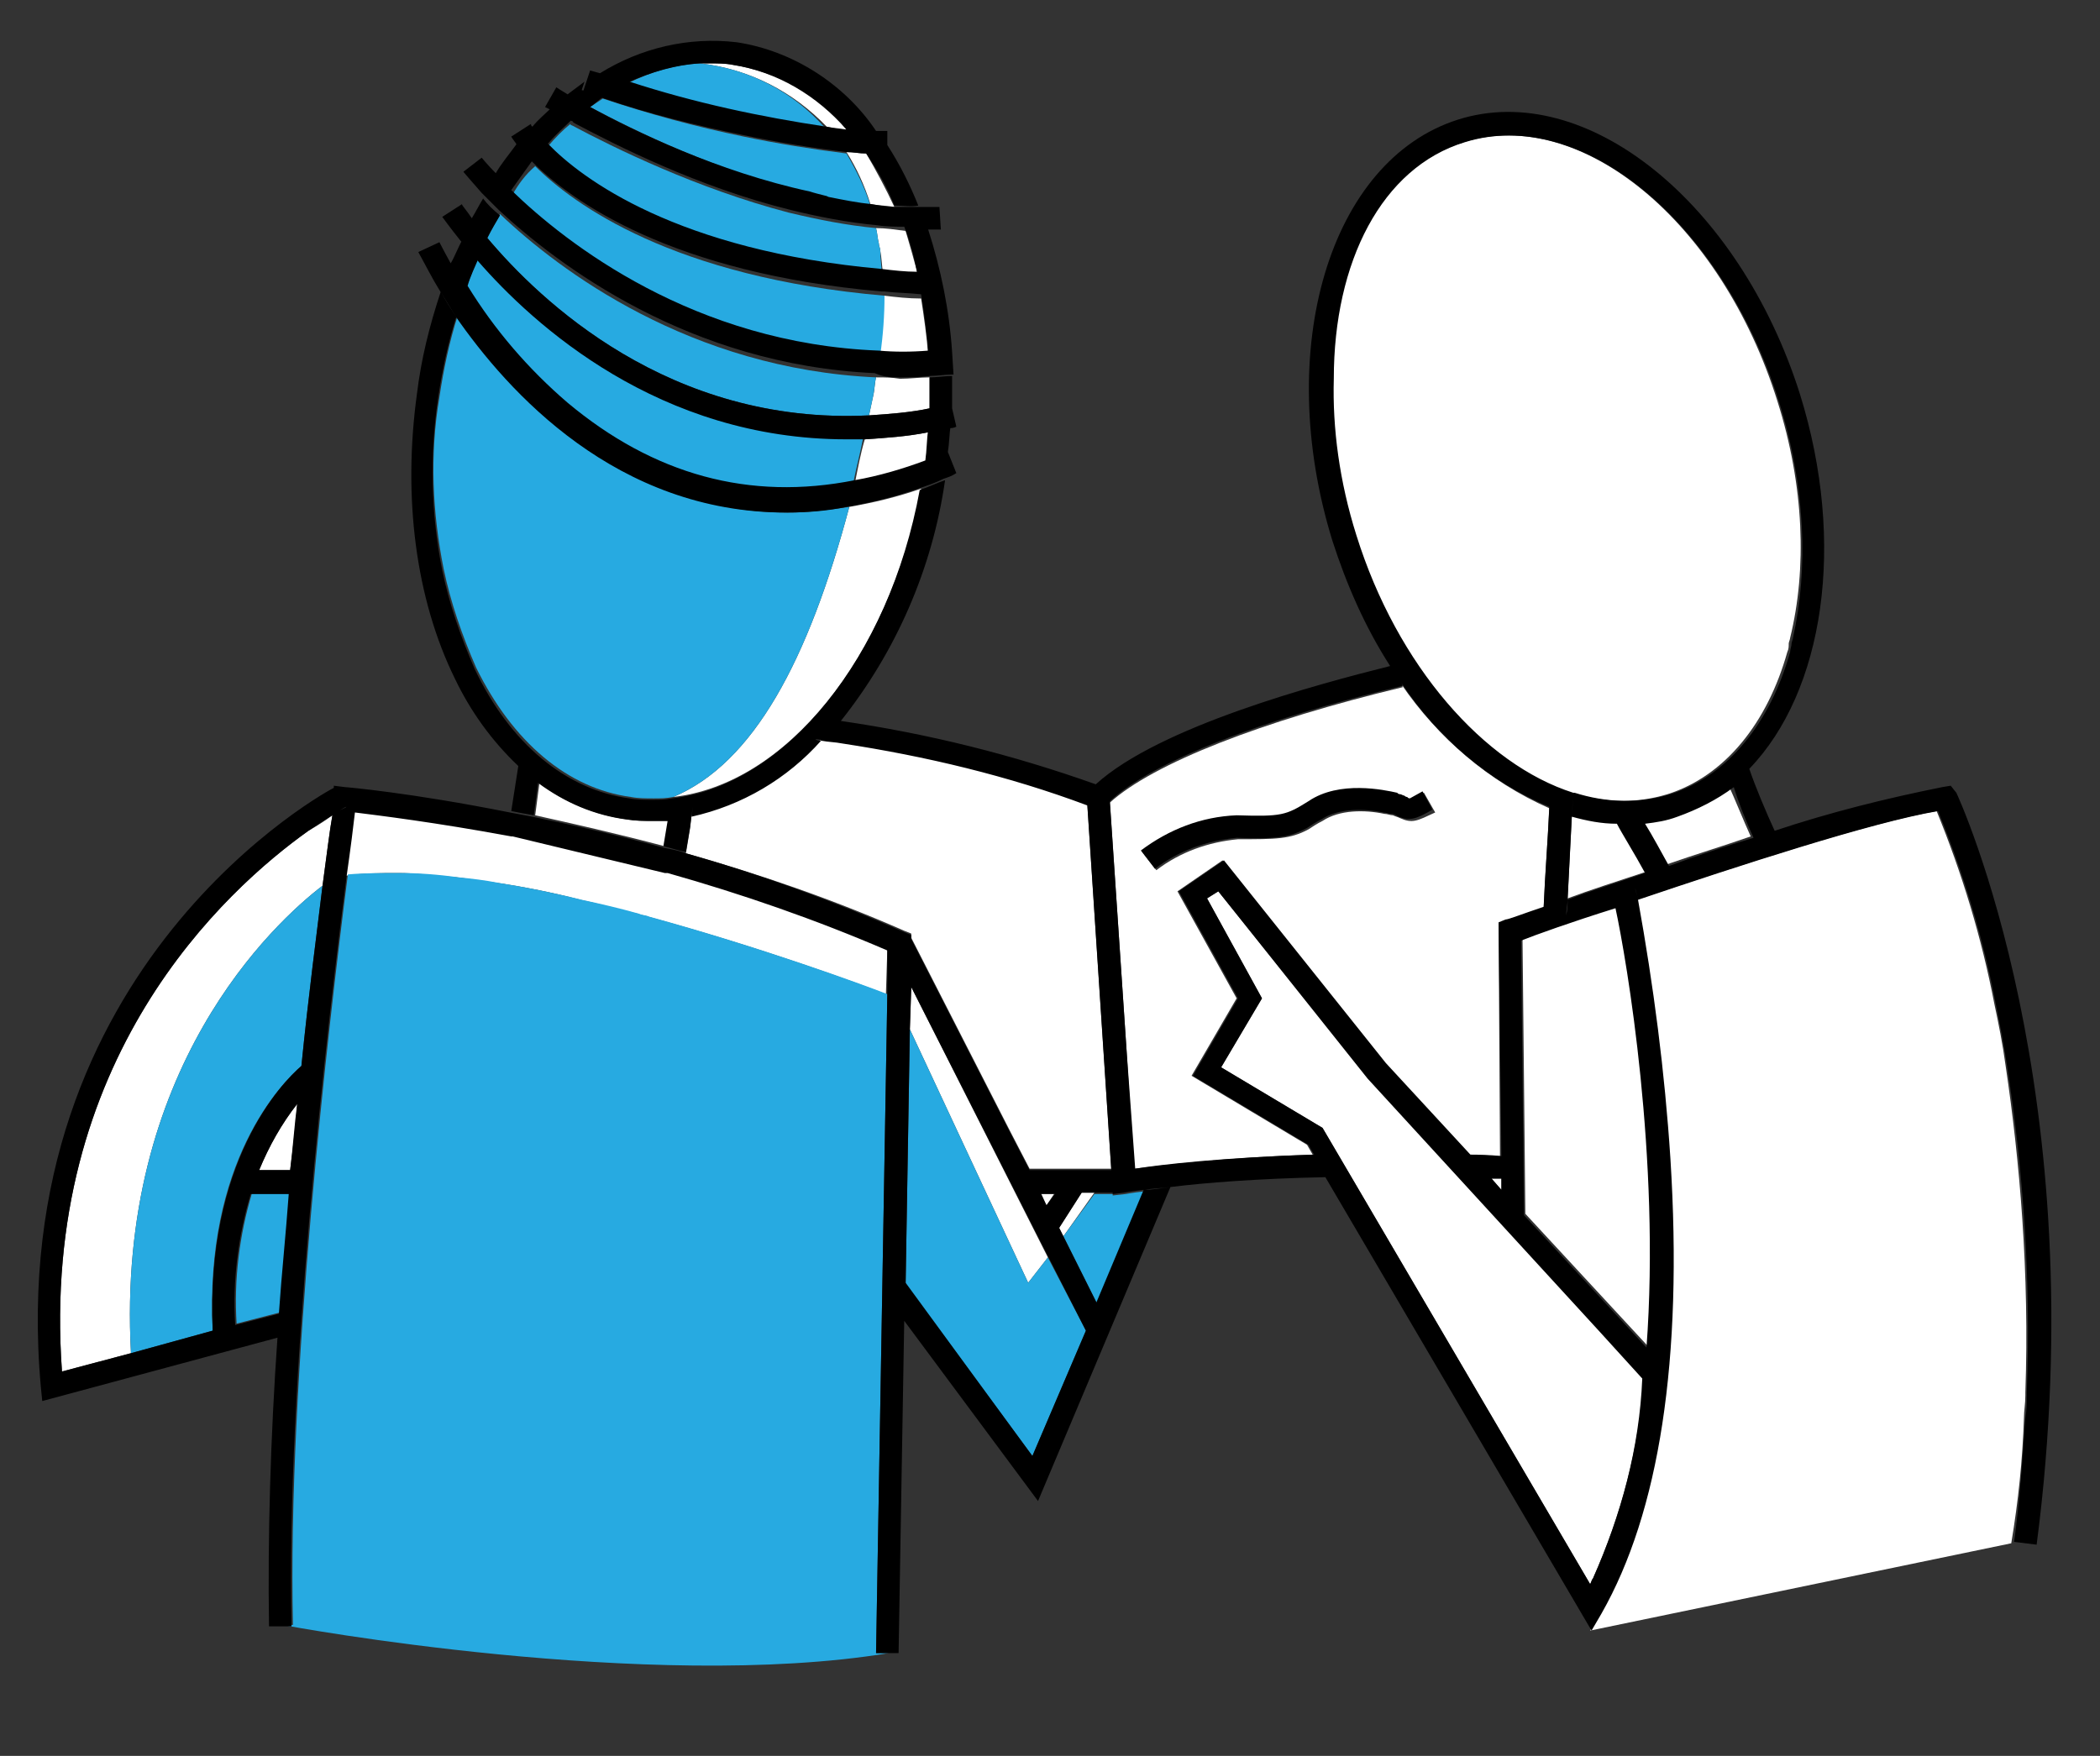 <?xml version="1.0" encoding="utf-8"?>
<!-- Generator: Adobe Illustrator 27.9.0, SVG Export Plug-In . SVG Version: 6.00 Build 0)  -->
<svg version="1.1" id="Layer_1" xmlns="http://www.w3.org/2000/svg" xmlns:xlink="http://www.w3.org/1999/xlink" x="0px" y="0px"
	 viewBox="0 0 149.1 124.7" style="enable-background:new 0 0 149.1 124.7;" xml:space="preserve">
<rect x="0" y="0" width="149.1" height="124.7" fill="#333333" stroke="none"/>
<style type="text/css">
	.st0{fill:none;}
	.st1{fill:#FFFFFF;}
	.st2{fill:#27AAE1;}
</style>
<g>
	<path class="st0" d="M100.2,56.7L100.2,56.7l0.9-0.5l0,0L100.2,56.7c-0.1,0-0.1,0-0.2-0.1c-0.1,0-0.1,0-0.2-0.1
		c0.1,0,0.1,0,0.2,0.1C100.1,56.6,100.1,56.7,100.2,56.7z"/>
	<path class="st0" d="M104.1,82L104.1,82c0.1,0,0.2,0,0.3,0l0,0C104.3,82,104.2,82,104.1,82z"/>
	<polygon class="st0" points="74.3,85.6 74.3,85.6 73.9,84.7 	"/>
	<path class="st0" d="M110,57.4c-0.1,2.3-0.3,4.7-0.4,7.1c0,0,0,0,0,0l0,0C109.7,62,109.9,59.7,110,57.4C110,57.4,110,57.4,110,57.4
		c-4.3-1.9-7.9-5-10.5-8.9l0,0C102.1,52.4,105.7,55.5,110,57.4z"/>
	<polygon class="st0" points="80.5,83 80.5,83 80,74.8 	"/>
	<polygon class="st0" points="73.7,86.6 73.7,86.6 74,86 	"/>
	<path class="st0" d="M118.4,61.4c2-0.7,4-1.3,6.1-2c0.5-0.2,1-0.3,1.5-0.5c-0.5,0.2-1,0.3-1.5,0.5
		C122.4,60.1,120.4,60.8,118.4,61.4C118.4,61.4,118.4,61.4,118.4,61.4z"/>
	<path class="st0" d="M124.5,59.5c-0.5-1.1-1.1-2.6-1.6-3.7C123.4,56.9,124,58.4,124.5,59.5z"/>
	<path class="st0" d="M21.9,59C16,63.2,2.8,75.2,4.4,97.4l0,0C2.8,75.2,16,63.2,21.9,59z"/>
	<polygon class="st0" points="77.1,94.5 73.3,103.4 64.3,91.2 64.6,73.1 64.6,73.1 64.6,73.1 64.3,91.2 64.3,91.2 73.3,103.4 
		77.1,94.6 	"/>
	<path class="st0" d="M23.6,57.9C23.6,57.9,23.6,57.9,23.6,57.9c-0.2,1.1-0.4,2.8-0.7,5C19.5,65.5,8.2,75.9,9.3,96.1l0,0
		C8.2,75.9,19.5,65.5,22.9,62.9c0,0,0,0,0,0C23.2,60.7,23.4,59,23.6,57.9c0.6-0.4,0.9-0.6,1-0.6l0,0C24.5,57.3,24.1,57.5,23.6,57.9z
		"/>
	<polygon class="st0" points="110.1,56.2 110.1,56.2 111.5,56.3 111.5,56.3 	"/>
	<path class="st0" d="M114.8,58.5L114.8,58.5c-1.1-0.1-2.2-0.2-3.2-0.5c0-0.5,0.1-1.1,0.1-1.6h0c0,0.5-0.1,1.1-0.1,1.6
		c-0.1,1.9-0.2,3.9-0.3,5.9c0,0.4,0,0.7-0.1,1.1l0,0.3l0,0l0-0.3c0-0.4,0-0.7,0.1-1.1c0.1-2,0.2-4,0.3-5.9v0
		C112.6,58.2,113.7,58.4,114.8,58.5c0.3,0.6,1.3,2.2,2,3.5c0,0,0,0,0,0C116.1,60.7,115.2,59,114.8,58.5z"/>
	<path class="st0" d="M127.1,45.7c0,0.2-0.1,0.4-0.1,0.6C127,46.1,127,45.9,127.1,45.7z"/>
	<polygon class="st0" points="73,91.1 74.4,89.3 74.4,89.3 74.4,89.3 73,91.1 	"/>
	<path class="st0" d="M103.9,10.1c8.3-2.6,18.3,5.7,22.3,18.4c1.9,6,2.1,11.9,1,16.8c1.1-4.9,0.9-10.8-1-16.8
		C122.2,15.8,112.3,7.5,103.9,10.1c-5.8,1.8-9.3,8.5-9.4,16.8C94.7,18.6,98.1,11.9,103.9,10.1z"/>
	<path class="st0" d="M107.5,83.8l0.1-1.6l-0.2,0c-0.1,0-0.2,0-0.3,0c0.1,0,0.2,0,0.3,0l0.2,0L107.5,83.8L107.5,83.8z"/>
	<path class="st0" d="M87.9,59.6C87.9,59.6,87.9,59.6,87.9,59.6c2.7,0.1,3.7,0,5-0.7C91.6,59.6,90.6,59.7,87.9,59.6z"/>
	<path class="st0" d="M98.4,57.8c0.2,0,0.4,0.1,0.6,0.1c0.2,0,0.3,0.1,0.5,0.2l0,0c-0.2-0.1-0.3-0.1-0.5-0.2
		C98.8,57.9,98.6,57.9,98.4,57.8z"/>
	<polygon class="st0" points="106.4,65.6 106.4,65.6 106.6,82.1 106.6,82.1 	"/>
	<path class="st0" d="M87.9,58c3.2,0.1,3.5,0,5.1-1c2.2-1.5,5.4-0.8,6.3-0.6c0.1,0,0.1,0,0.2,0.1c-0.1,0-0.1-0.1-0.2-0.1
		c-0.9-0.2-4.1-0.9-6.3,0.6C91.5,58,91.1,58.1,87.9,58c-2.5,0.1-4.8,1-6.8,2.5l1,1.3c0,0,0,0,0,0l-1-1.3C83.1,59,85.5,58.1,87.9,58z
		"/>
	<path class="st0" d="M122.9,55.8C122.9,55.8,122.9,55.8,122.9,55.8c-1.2,0.9-2.5,1.7-4,2.1c-0.7,0.2-1.5,0.4-2.3,0.5
		c-0.3-0.6-0.6-1-0.6-1l-1.4,0.8l0,0l1.4-0.8l0.6,1c0.8-0.1,1.5-0.2,2.3-0.5C120.4,57.5,121.7,56.7,122.9,55.8z"/>
	<path class="st0" d="M35.4,62.8c-1-0.2-1.9-0.3-2.9-0.4C33.4,62.5,34.4,62.6,35.4,62.8z"/>
	<polygon class="st0" points="46.4,58.3 46.4,58.3 46.4,58.3 	"/>
	<path class="st0" d="M48.7,60.6c5.3,1.5,10.5,3.4,15.5,5.6l0.5,0.2l0,0.3l-0.1-0.2l0,0l0.1,0.2l7,13.7l-7-13.7l0-0.3l-0.5-0.2
		C59.2,63.9,54,62.1,48.7,60.6L48.7,60.6c-0.5-0.2-1.1-0.3-1.6-0.4l0.1-0.6l-0.1,0.6C47.7,60.3,48.2,60.4,48.7,60.6z"/>
	<path class="st0" d="M63,70.6L63,70.6c-1.8-0.7-8.9-3.3-16.9-5.5C54.2,67.3,61.2,69.9,63,70.6z"/>
	<path class="st0" d="M45.4,64.9c-1.4-0.4-2.7-0.7-4.1-1C42.7,64.2,44.1,64.6,45.4,64.9z"/>
	<path class="st0" d="M47.3,61.9l-10.8-2.6c0,0,0,0,0,0L47.3,61.9C47.3,61.9,47.3,61.9,47.3,61.9z"/>
	<path class="st0" d="M15.2,95.2L15.2,95.2c0-0.2,0-0.5,0-0.7l0,0C15.1,94.7,15.2,95,15.2,95.2z"/>
	<path class="st0" d="M58.4,52.6c-0.1,0-0.3,0-0.4-0.1l0,0C58.1,52.6,58.2,52.6,58.4,52.6C58.4,52.6,58.4,52.6,58.4,52.6
		C58.4,52.6,58.4,52.6,58.4,52.6z"/>
	<polygon class="st0" points="49.1,58 49.2,57.5 49.2,57.5 49.1,58 49,58.8 49.1,58 	"/>
	<path class="st0" d="M77.2,57.2c-5.6-2-11.5-3.5-17.4-4.4C65.7,53.7,71.6,55.2,77.2,57.2L77.2,57.2z"/>
	<polygon class="st0" points="20.4,93.1 20.4,93.3 20.4,93.1 	"/>
	<polygon class="st0" points="58.1,51 58.1,51.2 58.1,51 	"/>
	<polygon class="st0" points="17.2,84.7 17.2,84.8 17.9,84.8 17.9,84.7 	"/>
	<polygon class="st0" points="21.4,84.7 20.5,84.7 20.5,84.8 21.4,84.8 21.4,83.1 21.4,83.1 	"/>
	<path class="st0" d="M32.5,62.3c-1.4-0.2-2.8-0.3-4.1-0.3C29.7,62.1,31,62.2,32.5,62.3z"/>
	<path class="st0" d="M21.9,77.5c0.3-0.3,0.5-0.5,0.8-0.8l0,0C22.4,77,22.1,77.3,21.9,77.5z"/>
	<path class="st0" d="M24.6,62.1c0.3-2.1,0.5-3.7,0.6-4.6c0,0,0,0,0,0C25.1,58.4,24.9,60,24.6,62.1c-1.4,10.9-4.3,35.8-3.9,53.3l0,0
		C20.3,97.9,23.2,73,24.6,62.1z"/>
	<path class="st0" d="M116.1,63.1L116.1,63.1c0,0,0.1,0.3,0.2,0.8l0,0C116.2,63.4,116.1,63.1,116.1,63.1z"/>
	<path class="st0" d="M143.8,99c0.3-7.8-0.1-15.5-1.4-23.2C143.5,82.5,144.1,90.4,143.8,99z"/>
	<path class="st0" d="M143.8,99.2c0,0.5-0.1,1-0.1,1.6C143.8,100.2,143.8,99.7,143.8,99.2z"/>
	<path class="st0" d="M62.5,17.8c0-0.2-0.1-0.3-0.1-0.5C62.4,17.4,62.4,17.6,62.5,17.8z"/>
	<path class="st0" d="M62.6,19.3C62.6,19.3,62.6,19.3,62.6,19.3c0-0.5-0.1-1-0.1-1.6C62.5,18.3,62.6,18.8,62.6,19.3z"/>
	<path class="st0" d="M62.2,16.2C62.2,16.2,62.2,16.2,62.2,16.2L62.2,16.2C62.2,16.2,62.2,16.2,62.2,16.2c0.6,0.1,1.3,0.1,1.9,0.1
		c0.4,1,0.7,2.1,0.9,3.2c0,0,0,0,0,0c0.5,0,1.1,0.1,1.6,0.1l0,0c-0.5,0-1.1-0.1-1.6-0.1c-0.3-1.1-0.6-2.2-0.9-3.2l0,0
		C63.5,16.3,62.9,16.2,62.2,16.2c-2.1-0.2-4.1-0.6-6.2-1.1C58.1,15.6,60.1,16,62.2,16.2C62.2,16.2,62.2,16.2,62.2,16.2z"/>
	<path class="st0" d="M58.5,14c-0.4-0.1-0.8-0.2-1.1-0.3C57.7,13.8,58.1,13.9,58.5,14z"/>
	<path class="st0" d="M65.9,25.1C65.9,25.1,65.9,25.1,65.9,25.1C65.9,25.1,65.9,25.1,65.9,25.1c-0.1-1.3-0.2-2.7-0.5-4c0,0,0,0,0,0
		c-0.9,0-1.8-0.1-2.6-0.2c0.8,0.1,1.7,0.1,2.6,0.2C65.7,22.5,65.8,23.8,65.9,25.1z"/>
	<path class="st0" d="M40.2,28.8c-2.8-2.4-5.2-5.2-7.1-8.3c0.2-0.7,0.5-1.3,0.8-2c4,4.6,12.9,12.7,26.2,12.7l0,0c0,0,0,0,0,0
		c-13.3,0-22.2-8.1-26.2-12.7v0c-0.3,0.7-0.5,1.3-0.8,2C35,23.6,37.4,26.4,40.2,28.8c6.1,5.2,13,7,20.4,5.5c0,0,0,0,0,0c0,0,0,0,0,0
		C53.2,35.8,46.3,33.9,40.2,28.8z"/>
	<path class="st0" d="M63,11L63,11c-0.5,0-1-0.1-1.5-0.1c0,0,0,0,0,0C62,11,62.5,11,63,11z"/>
	<path class="st0" d="M32.7,17.1c0.3,0.4,0.7,0.9,1.1,1.4C33.4,18,33.1,17.5,32.7,17.1z"/>
	<path class="st0" d="M61.7,29.5C61.7,29.5,61.7,29.5,61.7,29.5c0.1-0.5,0.2-0.9,0.3-1.4c0.1-0.5,0.1-0.9,0.2-1.3l0,0
		c-0.1,0.4-0.1,0.9-0.2,1.3C61.9,28.6,61.8,29,61.7,29.5z"/>
	<path class="st0" d="M62.4,25.2c0.2-1.4,0.3-2.8,0.3-4.2l0,0C62.7,22.4,62.6,23.8,62.4,25.2L62.4,25.2z"/>
	<path class="st0" d="M63.9,26.8c-0.6,0-1.1,0-1.7,0C62.8,26.8,63.3,26.8,63.9,26.8C63.9,26.8,63.9,26.8,63.9,26.8z"/>
	<polygon class="st0" points="66.7,19.9 66.6,21.2 66.6,21.2 	"/>
	<path class="st0" d="M58.7,9c-2.4-2.5-5.5-4.1-8.9-4.6c0,0,0,0,0,0C53.2,4.9,56.3,6.5,58.7,9C58.7,9,58.7,9,58.7,9z"/>
	<path class="st0" d="M106.7,84.5l0-0.8c0,0,0,0,0,0c-0.2,0-0.5,0-0.7,0l0,0c0.2,0,0.5,0,0.7,0L106.7,84.5L106.7,84.5l1.6,1.8v0
		L106.7,84.5z"/>
	<polygon class="st0" points="113.7,94.6 113.7,94.6 97.2,76.6 86.6,63.3 86.5,63.3 97.2,76.6 	"/>
	<path class="st0" d="M112.9,112.5L112.9,112.5L112.9,112.5c0.1-0.1,0.1-0.2,0.2-0.4l0,0C113.1,112.3,113,112.4,112.9,112.5z"/>
	<polygon class="st0" points="81.3,84.5 81.3,84.5 77.9,92.6 75.5,87.8 75.5,87.8 75.2,87.2 76.8,84.7 76.8,84.7 75.2,87.2 
		75.2,87.2 75.5,87.8 77.9,92.6 78.7,94.2 77.3,94.9 77.3,94.9 78.7,94.2 77.9,92.6 	"/>
	<path class="st1" d="M113.7,94.6l-16.5-18L86.5,63.3l-0.8,0.5l3.9,7.1l-2.9,4.9l7.2,4.3l19,32.4c0.1-0.1,0.1-0.3,0.2-0.4l0,0
		c2-4.5,3.3-9.3,3.6-14.3L113.7,94.6L113.7,94.6z"/>
	<path class="st1" d="M143.7,100.7c0-0.5,0.1-1,0.1-1.6c0-0.1,0-0.1,0-0.2c0.3-8.5-0.4-16.5-1.4-23.2c-0.2-1.5-0.5-3-0.8-4.4
		c-0.9-4.7-2.3-9.3-4.1-13.7c-4.7,0.8-14.2,3.9-21.3,6.3c0,0,0,0,0,0l0,0c0,0,0,0,0,0c1.2,6.1,1.9,12.2,2.3,18.4
		c0.8,14.2-0.8,25.1-4.9,32.3l-0.7,1.2l29.9-6.2c0,0,0,0,0,0h0C143.3,106.6,143.6,103.7,143.7,100.7z"/>
	<path class="st1" d="M108.1,66.7l0.2,19.5l0,0v0l0,0l8.7,9.4c1-13.4-1.5-27.5-2.2-31.3C111.6,65.5,109.1,66.3,108.1,66.7z"/>
	<path class="st1" d="M58.7,9c0.5,0.1,0.9,0.1,1.4,0.2c-2-2.5-4.9-4.1-8.1-4.6c-0.5-0.1-1.1-0.1-1.6-0.1c-0.2,0-0.5,0-0.7,0
		C53.2,4.9,56.3,6.5,58.7,9C58.7,9,58.7,9,58.7,9z"/>
	<path class="st1" d="M47.2,60.1l0.1-0.6l0.2-1.2c-0.4,0-0.7,0-1.1,0c0,0,0,0,0,0c0,0,0,0,0,0l0,0c-0.6,0-1.2,0-1.8-0.1
		c-2.3-0.3-4.5-1.2-6.3-2.6l-0.3,2.3c0,0,0,0,0,0l0,0C40.7,58.5,43.8,59.2,47.2,60.1C47.2,60.1,47.2,60.1,47.2,60.1z"/>
	<path class="st1" d="M126.2,28.5c-4-12.8-14-21-22.3-18.4c-5.8,1.8-9.3,8.5-9.4,16.8c-0.1,3.5,0.5,7.3,1.6,11.1
		c2.9,9.3,9.1,16.3,15.4,18.3l0,0c0,0,0,0,0,0l0,0l0.1,0c0,0,0,0,0,0c2.2,0.7,4.5,0.8,6.8,0.1c4.1-1.3,7.1-5.1,8.5-10.1
		c0.1-0.2,0.1-0.4,0.1-0.6c0-0.1,0.1-0.3,0.1-0.4C128.3,40.4,128.1,34.5,126.2,28.5z"/>
	<path class="st1" d="M106.4,65.6L106.4,65.6l0.5-0.2c0.2-0.1,1.2-0.4,2.7-0.9c0.1-2.4,0.3-4.8,0.4-7.1c-4.3-1.9-7.9-5-10.5-8.8
		l0.1,0.2c-10,2.4-17.7,5.4-20.8,8.2L80,74.8l0.5,8.2c1.8-0.2,6.3-0.8,12.7-1l-0.4-0.7l-8.2-4.9l3.2-5.5l-4.2-7.6l3.2-2.2l11.5,14.4
		l6,6.5c0,0,0,0,0,0l0,0c0,0,0,0,0,0c0.7,0,1.5,0,2.2,0.1c0,0,0,0,0,0L106.4,65.6L106.4,65.6z M99.4,58.1
		C99.4,58.1,99.4,58.1,99.4,58.1L99.4,58.1c-0.2-0.1-0.3-0.1-0.5-0.2c-0.2,0-0.4-0.1-0.6-0.1c-1.4-0.3-3.2-0.3-4.4,0.5
		c-0.4,0.2-0.7,0.4-1,0.6c-1.3,0.7-2.3,0.7-5,0.7c-2.1,0.2-4.1,0.9-5.8,2.2l0,0c0,0,0,0,0,0l-1-1.3c2-1.5,4.3-2.4,6.8-2.5
		c3.2,0.1,3.5,0,5.1-1c2.2-1.5,5.4-0.8,6.3-0.6c0.1,0,0.1,0.1,0.2,0.1c0.1,0,0.2,0.1,0.3,0.1c0.1,0,0.1,0,0.2,0.1
		c0.1,0,0.1,0,0.2,0.1l0.9-0.5l0,0l0,0l0.8,1.4C100.6,58.3,100.3,58.5,99.4,58.1z"/>
	<polygon class="st1" points="61.5,10.9 61.5,10.9 61.5,10.9 61.5,10.9 61.5,10.9 	"/>
	<path class="st1" d="M61.5,10.9L61.5,10.9c-0.5,0-0.9-0.1-1.4-0.1c0.7,1.1,1.3,2.4,1.7,3.7c0.6,0.1,1.2,0.1,1.7,0.2
		C62.9,13.4,62.2,12.1,61.5,10.9C61.5,10.9,61.5,10.9,61.5,10.9z"/>
	<path class="st1" d="M118.9,57.9c-0.7,0.2-1.5,0.4-2.3,0.5l0,0c0.5,0.9,1.2,2.1,1.7,3c2-0.7,4-1.3,6-2c-0.5-1.1-1.1-2.6-1.6-3.7
		C121.7,56.7,120.4,57.5,118.9,57.9z"/>
	<path class="st1" d="M111.6,57.9L111.6,57.9c-0.1,1.9-0.2,3.9-0.3,5.9c1.6-0.6,3.5-1.2,5.6-1.9c-0.7-1.3-1.7-2.9-2-3.5
		C113.7,58.4,112.6,58.2,111.6,57.9z"/>
	<polygon class="st1" points="75.5,87.8 75.5,87.8 75.5,87.8 77.7,84.7 76.8,84.7 75.2,87.2 	"/>
	<polygon class="st1" points="73.9,84.7 74.3,85.6 74.3,85.6 74.9,84.7 	"/>
	<polygon class="st1" points="64.6,73.1 73,91.1 74.4,89.3 64.7,70.1 64.6,73.1 64.6,73.1 	"/>
	<polygon class="st1" points="47.8,56.6 47.8,56.6 47.8,56.6 	"/>
	<path class="st1" d="M47.8,56.6c8-0.9,15.3-9.9,17.6-21.9c-1.7,0.6-3.4,1-5.1,1.3C57.4,46.9,53.5,54.2,47.8,56.6z"/>
	<path class="st1" d="M62.4,25.2c1.1,0,2.3,0,3.5,0c-0.1-1.3-0.3-2.7-0.5-4c-0.9,0-1.8-0.1-2.6-0.2c-0.1,0-0.1,0-0.2,0
		C62.7,22.4,62.6,23.8,62.4,25.2C62.4,25.2,62.4,25.2,62.4,25.2z"/>
	<path class="st1" d="M60.7,34.3C60.7,34.3,60.7,34.3,60.7,34.3c1.7-0.3,3.4-0.8,5-1.4c0,0,0,0,0,0c0.1-0.7,0.2-1.5,0.2-2.2
		c-1.5,0.3-3,0.4-4.5,0.5l0,0C61.1,32.2,60.9,33.3,60.7,34.3L60.7,34.3z"/>
	<polygon class="st1" points="62.2,16.2 62.2,16.2 62.2,16.2 	"/>
	<path class="st1" d="M62.2,16.2C62.2,16.2,62.2,16.2,62.2,16.2C62.2,16.2,62.2,16.2,62.2,16.2c0.1,0.4,0.1,0.7,0.2,1.1
		c0,0.2,0.1,0.3,0.1,0.5c0,0,0,0,0,0c0.1,0.5,0.1,1,0.2,1.6c0,0,0,0,0,0c0.8,0.1,1.6,0.1,2.5,0.2c-0.3-1.1-0.6-2.2-0.9-3.2
		C63.5,16.3,62.9,16.2,62.2,16.2z"/>
	<path class="st1" d="M62.2,26.8c-0.1,0.4-0.1,0.9-0.2,1.3c-0.1,0.5-0.2,0.9-0.3,1.4c1.4-0.1,2.9-0.2,4.3-0.5c0,0,0,0,0,0
		c0-0.7,0-1.5,0-2.2c0,0,0,0,0,0c0,0,0,0,0,0l0,0c-0.7,0-1.4,0.1-2.1,0.1c0,0,0,0,0,0c0,0,0,0,0,0C63.3,26.8,62.8,26.8,62.2,26.8
		L62.2,26.8C62.2,26.8,62.2,26.8,62.2,26.8z"/>
	<path class="st1" d="M64.2,66.1l0.5,0.2l0,0.3l7,13.7l1.4,2.7h5.8l-1.7-25.9c-5.6-2-11.5-3.5-17.4-4.4c-0.5-0.1-1-0.1-1.5-0.2
		c0,0,0,0,0,0c0,0,0,0,0,0c-2.5,2.7-5.7,4.6-9.2,5.4l0,0h0L49,58.8l-0.3,1.8c0,0,0,0,0,0l0,0C54,62.1,59.2,63.9,64.2,66.1z"/>
	<path class="st1" d="M22.9,62.9c0.3-2.2,0.5-3.9,0.7-5c-0.4,0.3-1,0.7-1.7,1.1C16,63.2,2.8,75.2,4.4,97.4l4.9-1.3l0,0
		C8.2,75.9,19.5,65.5,22.9,62.9z"/>
	<path class="st1" d="M105.9,83.7l0.7,0.8l0-0.8C106.4,83.7,106.2,83.7,105.9,83.7z"/>
	<path class="st1" d="M21.1,78.4c-1.1,1.4-2,3-2.7,4.7h2.2C20.8,81.5,21,79.9,21.1,78.4z"/>
	<path class="st1" d="M28.3,62c1.3,0,2.7,0.2,4.1,0.3c0.9,0.1,1.9,0.3,2.9,0.4c2,0.3,4,0.7,5.9,1.2c1.4,0.3,2.8,0.7,4.1,1
		c0.2,0.1,0.5,0.1,0.7,0.2c8.1,2.2,15.1,4.8,16.9,5.5l0.1-3.2c-5.1-2.2-10.3-4-15.6-5.5c-0.1,0-0.1,0-0.2,0l-10.9-2.6
		c0,0-0.1,0-0.1,0c-5.4-1.1-9.5-1.6-11.1-1.7c-0.1,0.9-0.3,2.5-0.6,4.6C25.8,62,27,62,28.3,62z"/>
	<path class="st2" d="M34.6,16.9c3.7,4.4,12.9,13.3,27.1,12.6c0,0,0,0,0,0c0.1-0.5,0.2-0.9,0.3-1.4c0.1-0.5,0.1-0.9,0.2-1.3
		C49,26.2,39.7,19.2,35.5,15.2c0,0,0,0,0,0c0,0,0,0,0,0C35.2,15.8,34.9,16.3,34.6,16.9z"/>
	<polygon class="st2" points="62.2,26.8 62.2,26.8 62.2,26.8 62.2,26.8 	"/>
	<path class="st2" d="M36.4,13.8C36.4,13.8,36.4,13.8,36.4,13.8c3.9,3.7,13,10.8,26.1,11.4c0.2-1.4,0.3-2.8,0.3-4.2
		c-15-1.3-22.1-6.5-24.8-9.2c0,0,0,0,0,0c0,0,0,0,0,0C37.3,12.4,36.8,13.1,36.4,13.8z"/>
	<path class="st2" d="M60.1,31.1c-13.3,0-22.2-8.1-26.2-12.7c-0.3,0.7-0.5,1.3-0.8,2c2,3.1,4.4,5.9,7.1,8.3c6.1,5.2,13,7,20.4,5.5h0
		c0.2-1,0.5-2.1,0.7-3.2c0,0,0,0,0,0C60.9,31.1,60.5,31.1,60.1,31.1L60.1,31.1z"/>
	<polygon class="st2" points="60.2,36 60.2,36 60.2,36 	"/>
	<path class="st2" d="M31.2,28.2c-0.7,4.1-0.5,8.2,0.3,12.2c0.5,2.4,1.3,4.7,2.3,7c2.6,5.3,6.5,8.6,11,9.2c0.5,0.1,1.1,0.1,1.6,0.1
		c0.5,0,0.9,0,1.4-0.1c5.7-2.4,9.6-9.7,12.5-20.6c-1.4,0.2-2.9,0.4-4.3,0.4c-11.9,0-19.7-8.5-23.5-14c0,0,0,0,0,0c0,0,0,0,0,0
		C31.9,24.3,31.5,26.2,31.2,28.2z"/>
	<path class="st2" d="M38.9,10.4C38.9,10.4,38.9,10.4,38.9,10.4c2.4,2.5,9.2,7.6,23.7,9c0-0.5-0.1-1-0.1-1.6c0,0,0,0,0,0
		c0-0.2-0.1-0.3-0.1-0.5c-0.1-0.4-0.1-0.7-0.2-1.1c0,0,0,0,0,0c-2.1-0.2-4.1-0.6-6.2-1.1c-6.5-1.7-12.4-4.6-15.4-6.2
		c0,0-0.1,0-0.1-0.1C40,9.2,39.4,9.8,38.9,10.4z"/>
	<path class="st2" d="M49.7,4.5c-1.8,0.1-3.5,0.6-5.1,1.4c4.6,1.4,9.3,2.5,14,3.2C56.3,6.5,53.2,4.9,49.7,4.5z"/>
	<path class="st2" d="M41.9,7.6c3.2,1.7,9.1,4.6,15.5,6.1c0.4,0.1,0.8,0.2,1.1,0.3c0.1,0,0.2,0.1,0.3,0.1c1,0.2,2,0.4,3,0.5
		c-0.4-1.3-1-2.5-1.7-3.7c-2.4-0.3-4.9-0.7-7.3-1.2c-3.4-0.7-6.7-1.6-10-2.7l0,0c0,0,0,0,0,0C42.5,7.2,42.2,7.4,41.9,7.6
		C41.9,7.6,41.9,7.6,41.9,7.6z"/>
	<path class="st2" d="M9.3,96.1l5.8-1.6c0,0,0,0,0,0l0,0c0,0,0,0,0,0v0c-0.6-12,4.9-17.6,6.3-18.8c0.5-5,1.1-9.5,1.5-12.8
		C19.5,65.5,8.2,75.9,9.3,96.1z"/>
	<path class="st2" d="M17.9,84.7C17.9,84.7,17.9,84.7,17.9,84.7L17.9,84.7c-0.9,3-1.3,6.2-1.1,9.3l3.1-0.8l0,0
		c0.2-2.9,0.4-5.7,0.7-8.5h0c0,0,0,0,0,0H17.9z"/>
	<polygon class="st2" points="73,91.1 64.6,73.1 64.6,73.1 64.3,91.2 73.3,103.4 77.1,94.5 77.1,94.5 74.4,89.3 73,91.1 	"/>
	<path class="st2" d="M75.5,87.8l2.4,4.8l3.4-8c-0.9,0.1-1.4,0.2-1.4,0.2l0,0v0h0L79,84.9l0-0.1h-1.3h0L75.5,87.8L75.5,87.8z"/>
	<path class="st2" d="M63,70.6L63,70.6c-1.8-0.7-8.9-3.3-16.9-5.5c-0.2-0.1-0.5-0.1-0.7-0.2c-1.4-0.4-2.7-0.7-4.1-1
		c-2-0.5-4-0.9-5.9-1.2c-1-0.2-1.9-0.3-2.9-0.4c-1.4-0.2-2.8-0.3-4.1-0.3c-1.3,0-2.6,0-3.7,0.1c-1.4,10.9-4.3,35.8-3.9,53.3l0,0
		c0,0,0,0,0,0l-0.7,0c0.4,0.1,26,4.8,43,2l-0.9,0L63,70.6z"/>
	<path d="M52.8,9.6c2.4,0.5,4.8,0.9,7.3,1.2c0,0,0,0,0,0c0.5,0,0.9,0.1,1.4,0.1l0,0c0,0,0,0,0,0c0,0,0,0,0,0c0,0,0,0,0,0
		c0,0,0,0,0,0c0.5,0,1,0.1,1.5,0.1l0,0c-0.5,0-1-0.1-1.5-0.1c0,0,0,0,0,0c0.8,1.2,1.5,2.4,2,3.7c0,0,0,0,0,0c0.6,0,1.2,0.1,1.7,0
		c-0.6-1.5-1.3-2.9-2.2-4.3l0,0l0-1c-0.3,0-0.5,0-0.8,0c0,0,0,0,0,0C60,6,56.3,3.6,52.3,3c-3.4-0.4-6.8,0.4-9.7,2.2
		c-0.4-0.1-0.7-0.2-0.7-0.2l-0.3,0.9l-0.2,0.6c0.1,0,0.6,0.2,1.5,0.5l0,0l0,0C46.1,8.1,49.4,8.9,52.8,9.6z M49.7,4.5
		C49.8,4.5,49.8,4.5,49.7,4.5c0.2,0,0.5,0,0.7,0c0.5,0,1.1,0,1.6,0.1c3.2,0.5,6,2.2,8.1,4.6c-0.5,0-0.9-0.1-1.4-0.2c0,0,0,0,0,0
		c0,0,0,0,0,0c-4.7-0.7-9.4-1.7-14-3.2C46.3,5.1,48,4.6,49.7,4.5z"/>
	<path d="M63.9,26.8c0.7,0,1.4,0,2.1-0.1c0,0,0,0,0,0c0.5,0,1.1-0.1,1.6-0.1l0.1,0L67.6,25h0c-0.2-3-0.8-5.9-1.7-8.7c0,0,0,0,0,0
		c0.3,0,0.6,0,0.9,0l-0.1-1.6c-0.5,0-0.9,0-1.4,0c-0.6,0-1.2,0-1.7,0c-0.6,0-1.1-0.1-1.7-0.2c-1-0.1-2-0.3-3-0.5
		c-0.1,0-0.2-0.1-0.3-0.1c-0.4-0.1-0.8-0.2-1.1-0.3C51,12.2,45,9.3,41.9,7.6c0,0,0,0,0,0c0.3-0.2,0.6-0.5,0.9-0.7c0,0,0,0,0,0
		c-0.8-0.3-1.4-0.5-1.5-0.5l0.2-0.6c-0.4,0.3-0.8,0.6-1.2,0.9c-0.5-0.3-0.8-0.5-0.8-0.5l-0.8,1.4c0,0,0.2,0.1,0.4,0.2
		c0.3,0.2,0.8,0.5,1.5,0.8l0,0c0,0,0.1,0,0.1,0.1c3,1.6,8.9,4.6,15.4,6.2c2,0.5,4.1,0.9,6.2,1.1c0.6,0.1,1.3,0.1,1.9,0.1l0,0
		c0.4,1,0.7,2.1,0.9,3.2c0.5,0,1.1,0.1,1.6,0.1l0,0c-0.5,0-1.1-0.1-1.6-0.1c0,0,0,0,0,0c-0.8,0-1.7-0.1-2.5-0.2c0,0,0,0,0,0
		c0,0,0,0,0,0c-14.5-1.3-21.3-6.4-23.7-8.9c0,0,0,0,0.1-0.1c0.5-0.6,1.1-1.1,1.6-1.6c-0.7-0.4-1.2-0.6-1.5-0.8
		c-0.4,0.4-0.9,0.8-1.3,1.3c0,0,0,0,0,0c-0.1-0.1-0.1-0.1-0.1-0.2l-1.4,0.9c0.1,0.2,0.3,0.4,0.4,0.6c0.3,0.4,0.7,0.8,1.1,1.2l0,0
		c0,0,0,0,0,0c2.8,2.8,9.9,7.9,24.8,9.2l0,0c0.1,0,0.1,0,0.2,0c0.8,0.1,1.7,0.1,2.6,0.2c0,0,0,0,0,0c0.2,1.3,0.4,2.6,0.5,4
		c0,0,0,0,0,0c0,0,0,0,0,0c-1.2,0.1-2.4,0.1-3.5,0c0,0,0,0,0,0h0c-13.1-0.5-22.2-7.6-26.1-11.4c0,0,0,0,0,0c0.5-0.7,1-1.4,1.5-2.1
		c0,0,0,0,0,0c-0.4-0.4-0.8-0.8-1.1-1.2c-0.5,0.7-1.1,1.4-1.5,2.1c0,0,0,0,0,0c-0.6-0.6-0.9-1-1-1.1l-1.3,1c0,0,0.5,0.6,1.3,1.5
		c0.3,0.3,0.7,0.7,1.2,1.2c4.2,3.9,13.5,11,26.7,11.6C62.8,26.8,63.3,26.8,63.9,26.8C63.9,26.8,63.9,26.8,63.9,26.8z M66.7,19.9
		l0,1.3c0,0,0,0,0,0L66.7,19.9z"/>
	<path d="M33.9,18.5c4,4.6,12.9,12.7,26.2,12.7c0,0,0,0,0,0c0.4,0,0.9,0,1.3,0c0,0,0,0,0,0c1.5-0.1,3-0.2,4.5-0.5
		c0.5-0.1,1.1-0.2,1.6-0.3c0.1,0,0.2,0,0.4-0.1l-0.3-1.3l-0.1-0.3c0,0,0,0,0,0l0.1,0.3c0-0.8,0-1.5,0-2.3c-0.5,0-1.1,0.1-1.6,0.1
		c0,0,0,0,0,0c0,0.7,0,1.5,0,2.2c0,0,0,0,0,0c-1.4,0.3-2.8,0.4-4.3,0.5c0,0,0,0,0,0c0,0,0,0,0,0c-14.2,0.7-23.4-8.2-27.1-12.6
		c0.3-0.6,0.6-1.1,0.9-1.6c0,0,0,0,0,0c-0.5-0.4-0.9-0.8-1.2-1.2c-0.3,0.5-0.5,0.9-0.8,1.4c-0.4-0.6-0.7-0.9-0.7-1l-1.4,0.9
		c0,0,0.5,0.7,1.3,1.7C33.1,17.5,33.4,18,33.9,18.5L33.9,18.5z"/>
	<path d="M32,18.7c-0.5-0.9-0.8-1.5-0.8-1.5l-1.5,0.7c0.5,0.9,1,1.9,1.5,2.7c0.3,0.5,0.7,1.1,1.1,1.8v0c3.8,5.5,11.5,14,23.5,14
		c1.4,0,2.9-0.1,4.3-0.4c1.7-0.3,3.4-0.7,5.1-1.3c0.6-0.2,1.2-0.4,1.8-0.7c0.3-0.1,0.6-0.2,0.9-0.4l-0.6-1.5l0,0
		c0.1-0.6,0.1-1.3,0.2-1.9c-0.6,0.1-1.1,0.2-1.6,0.3c0,0,0,0,0,0c-0.1,0.7-0.1,1.5-0.2,2.2c0,0,0,0,0,0c-1.6,0.6-3.3,1.1-5,1.4
		c0,0,0,0,0,0c-7.5,1.5-14.3-0.4-20.4-5.5c-2.8-2.4-5.2-5.2-7.1-8.3c0.2-0.7,0.5-1.3,0.8-2c-0.4-0.5-0.8-1-1.1-1.4
		C32.5,17.6,32.3,18.2,32,18.7C32,18.7,32,18.7,32,18.7z"/>
	<path d="M138.5,55.8l-0.6,0.1c-4,0.8-8,1.8-11.9,3.1c-0.6-1.3-1.4-3.2-1.8-4.4c-0.2-0.6-0.4-1-0.4-1l-1.5,0.6c0,0,0,0,0,0l1.5-0.6
		c0,0,0.2,0.4,0.4,1c5.3-5.5,6.9-16,3.6-26.6c-4.3-13.6-15.2-22.4-24.3-19.5c-9.1,2.9-13.1,16.3-8.9,29.9c1,3.1,2.3,6.1,4.1,8.9
		l0.5-0.1l0,0l-0.5,0.1c-5.2,1.3-16.4,4.3-20.9,8.4c-0.1,0.1-0.3,0.2-0.4,0.4l-0.3,0.3l0,0l0.3-0.3c0.1-0.1,0.3-0.2,0.4-0.4
		c-5.9-2.1-11.9-3.6-18.1-4.5c3.9-4.9,6.5-10.8,7.4-17.1c-0.6,0.2-1.2,0.5-1.8,0.7c-2.2,12-9.6,21-17.6,21.9
		c-0.5,0.1-0.9,0.1-1.4,0.1c-0.5,0-1.1,0-1.6-0.1c-4.5-0.6-8.5-3.9-11-9.2c-1-2.3-1.8-4.6-2.3-7c-0.8-4-0.9-8.1-0.3-12.2
		c0.3-2,0.7-3.9,1.3-5.8c0,0,0,0,0,0c-0.4-0.6-0.8-1.2-1.1-1.8c-0.8,2.4-1.4,4.8-1.7,7.3c-1,7.3-0.1,14.5,2.7,20.2
		c1.1,2.3,2.6,4.4,4.5,6.2l0.1-0.5l0,0l-0.1,0.5l-0.5,3.2c0.5,0.1,1,0.2,1.6,0.3c0,0,0,0,0,0l0.3-2.3c1.9,1.4,4,2.3,6.3,2.6
		c0.6,0.1,1.2,0.1,1.8,0.1c0,0,0,0,0,0c0,0,0,0,0,0c0.4,0,0.7,0,1.1,0l-0.2,1.2l-0.1,0.6c0.5,0.1,1,0.3,1.6,0.4c0,0,0,0,0,0l0.3-1.8
		l0.1-0.8l0.1-0.6l0,0L49.1,58l0,0c3.6-0.8,6.8-2.7,9.2-5.4c0,0,0,0,0,0c-0.1,0-0.3,0-0.4-0.1l0,0c0.1,0,0.3,0,0.4,0.1c0,0,0,0,0,0
		c0.5,0.1,1,0.1,1.5,0.2c5.9,0.9,11.8,2.3,17.4,4.4l0,0l1.7,25.9h-5.8l-1.4-2.7l-7-13.7l-0.1-0.2l0,0l0.1,0.2l0-0.3l-0.5-0.2
		c-5-2.2-10.2-4.1-15.5-5.6c-0.5-0.2-1.1-0.3-1.6-0.4c0,0,0,0,0,0c-3.3-0.9-6.4-1.6-9.3-2.2c0,0,0,0,0,0c-0.5-0.1-1.1-0.2-1.6-0.3
		c-7-1.4-11.6-1.8-11.7-1.8l-0.8-0.1l0,0.2l0.7,1.3L23.8,56l0-0.1C23.5,56,0.2,68.5,2.9,98.5l0.1,1L19.7,95l1.1-0.3l0,0L19.7,95
		c-0.5,7.1-0.7,14.3-0.6,20.5l0.9,0l0,0l0.7,0c0,0,0,0,0,0c-0.4-17.4,2.5-42.4,3.9-53.2c0.3-2.1,0.5-3.7,0.6-4.6c0,0,0,0,0,0
		c1.6,0.2,5.7,0.7,11.1,1.7c0,0,0.1,0,0.1,0c0,0,0,0,0,0l10.8,2.6c0,0,0,0,0,0c0.1,0,0.1,0,0.2,0c5.3,1.5,10.5,3.3,15.6,5.5L63,70.6
		v0l0,0l-0.8,46.8l0.9,0l0,0l0.7,0l0.4-23.6l-1.4-1.9l1.3-1l0,0l-1.3,1l1.4,1.9l9.5,12.8l9.4-22.3c-0.7,0.1-1.4,0.2-1.8,0.2l0,0
		c0.5-0.1,1.1-0.1,1.8-0.2c2.4-0.3,6.2-0.6,11-0.7h0l18.9,32.2l0,0l0.7-1.2c4.1-7.2,5.8-18,4.9-32.3c-0.4-6.2-1.2-12.3-2.3-18.4
		c0,0,0,0,0,0c-0.1-0.5-0.2-0.7-0.2-0.8l0,0c0,0,0.1,0.3,0.2,0.8c0,0,0,0,0,0c7.1-2.4,16.6-5.5,21.3-6.3c1.8,4.4,3.2,9,4.1,13.7
		c0.3,1.5,0.6,3,0.8,4.4c1.2,7.7,1.7,15.5,1.4,23.2c0,0.1,0,0.1,0,0.2c0,0.5,0,1-0.1,1.6c-0.2,2.9-0.4,5.9-0.8,8.8h0l1.6,0.2
		c4.2-32.1-5.6-53.2-5.7-53.4L138.5,55.8z M58.1,51L58.1,51l0,0.2L58.1,51z M21.1,78.4c-0.2,1.5-0.3,3.1-0.5,4.7h-2.2
		C19.1,81.4,20,79.8,21.1,78.4z M20.4,93.1L20.4,93.1l0.1,0.2L20.4,93.1z M21.4,84.8h-0.9h0c-0.2,2.8-0.5,5.6-0.7,8.5l0,0l-3.1,0.8
		c-0.2-3.1,0.2-6.3,1.1-9.3h0h-0.7v0h0.7h2.7L21.4,84.8l0-1.6h0V84.8z M21.9,77.5c0.3-0.3,0.5-0.5,0.8-0.8l0,0
		C22.4,77,22.1,77.3,21.9,77.5z M23.6,57.9c-0.2,1.1-0.4,2.8-0.7,5c0,0,0,0,0,0c-0.4,3.3-1,7.8-1.5,12.8c-1.4,1.2-6.8,6.8-6.3,18.8
		v0c0,0,0,0,0,0c0,0.2,0,0.5,0,0.7l0,0c0-0.2,0-0.5,0-0.7c0,0,0,0,0,0l-5.8,1.6l0,0l0,0l-4.9,1.3l0,0C2.8,75.2,16,63.2,21.9,59
		C22.5,58.6,23.1,58.2,23.6,57.9C23.6,57.9,23.6,57.9,23.6,57.9c0.6-0.4,0.9-0.6,1-0.6l0,0C24.5,57.4,24.1,57.5,23.6,57.9z
		 M124.5,59.5c0.5-0.2,1-0.3,1.5-0.5C125.4,59.2,124.9,59.3,124.5,59.5c-2,0.6-4.1,1.3-6,2c0,0,0,0,0,0c-0.5-0.9-1.2-2.2-1.7-3l0,0
		l-0.6-1l-1.4,0.8l0,0l1.4-0.8c0,0,0.2,0.4,0.6,1c0.8-0.1,1.5-0.2,2.3-0.5c1.4-0.5,2.8-1.2,4-2.1c0,0,0,0,0,0
		C123.4,56.9,124,58.4,124.5,59.5z M73.7,86.6L74,86L73.7,86.6L73.7,86.6z M74.3,85.6L74.3,85.6l-0.4-0.8h1L74.3,85.6L74.3,85.6z
		 M106.6,82.1C106.6,82.1,106.6,82.1,106.6,82.1c-0.8,0-1.5-0.1-2.2-0.1c0,0,0,0,0,0c-0.1,0-0.2,0-0.3,0v0c0.1,0,0.2,0,0.3,0
		c0,0,0,0,0,0l-6-6.5L86.9,61.1l-3.2,2.2l4.2,7.6l-3.2,5.5l8.2,4.9l0.4,0.7c-6.4,0.2-10.9,0.7-12.7,1c0,0,0,0,0,0L80,74.8l-1.2-17.9
		c3-2.8,10.7-5.8,20.8-8.2l-0.1-0.2l0,0c2.6,3.9,6.2,7,10.5,8.8c0,0,0,0,0,0c-0.1,2.3-0.3,4.7-0.4,7.1l0,0c0,0,0,0,0,0
		c-1.5,0.5-2.5,0.9-2.7,0.9l-0.5,0.2v0L106.6,82.1C106.6,82.1,106.6,82.1,106.6,82.1z M107.4,82.1c-0.1,0-0.2,0-0.3,0
		C107.2,82.1,107.3,82.1,107.4,82.1l0.2,0l-0.1,1.6l0,0l0.1-1.6L107.4,82.1z M111.3,63.9c0,0.4,0,0.7-0.1,1.1l0,0.3l0,0l0-0.3
		C111.2,64.6,111.3,64.2,111.3,63.9c0.1-2,0.2-4,0.3-5.9c0-0.6,0.1-1.1,0.1-1.6h0c0,0.5-0.1,1.1-0.1,1.6c1.1,0.3,2.1,0.5,3.2,0.5
		l0,0c0.3,0.6,1.3,2.2,2,3.5c0,0,0,0,0,0C114.8,62.7,112.8,63.3,111.3,63.9z M104,10.1c8.3-2.6,18.3,5.7,22.3,18.4
		c1.9,6,2.1,11.9,1,16.8c0,0.1-0.1,0.3-0.1,0.4c0,0.2-0.1,0.4-0.1,0.6c-1.4,5-4.4,8.8-8.5,10.1c-2.2,0.7-4.6,0.6-6.8-0.1
		c0,0,0,0,0,0l-0.1,0l0,0l-1.5-0.1c0,0,0,0,0,0l1.5,0.1l0,0c-6.3-2-12.5-9-15.4-18.3c-1.2-3.8-1.7-7.6-1.6-11.1
		C94.7,18.6,98.1,11.9,104,10.1z M73.3,103.4l-9-12.3l0,0l0.3-18v0l0.1-3l9.7,19.1l0,0l0,0l2.7,5.3l0,0l0,0L73.3,103.4z M77.3,94.9
		L77.3,94.9l1.4-0.7l-0.8-1.6l-2.4-4.8l-0.3-0.6l0,0l1.6-2.5h0h0.9h0H79l0,0.1l0.8-0.1h0v0l0,0c0,0,0.5-0.1,1.4-0.2c0,0,0,0,0,0
		l-3.4,8.1l0.8,1.6L77.3,94.9z M113.1,112.1c-0.1,0.1-0.1,0.2-0.2,0.4l0,0l0,0l-19-32.4l-7.2-4.3l2.9-4.9l-3.9-7.1l0.8-0.5l0,0
		l10.6,13.3l16.5,18l3,3.3C116.4,102.8,115.1,107.6,113.1,112.1z M116.9,95.7l-8.7-9.4l0,0l-1.6-1.8l0,0l-0.7-0.8l0,0
		c0.2,0,0.5,0,0.7,0c0,0,0,0,0,0l0,0.8l1.6,1.8l0,0l-0.2-19.5c1-0.4,3.5-1.3,6.7-2.3C115.5,68.2,117.9,82.3,116.9,95.7z"/>
	<path d="M101,56.2l-0.9,0.5h0c-0.1,0-0.1,0-0.2-0.1c0,0-0.1,0-0.2-0.1c-0.1,0-0.2-0.1-0.3-0.1c-0.1,0-0.1,0-0.2-0.1
		c-0.9-0.2-4.1-0.9-6.3,0.6c-1.6,1-1.9,1.1-5.1,1c-2.5,0.1-4.8,1-6.8,2.5l1,1.3l0,0c1.7-1.3,3.7-2,5.8-2.2c0,0,0,0,0,0
		c2.7,0.1,3.7,0,5-0.7c0.3-0.2,0.6-0.4,1-0.6c1.2-0.8,3-0.8,4.4-0.5c0.2,0,0.4,0.1,0.6,0.1c0.2,0,0.3,0.1,0.5,0.2c0,0,0,0,0,0
		c0.8,0.3,1.2,0.2,2.4-0.5L101,56.2L101,56.2z"/>
</g>
</svg>

